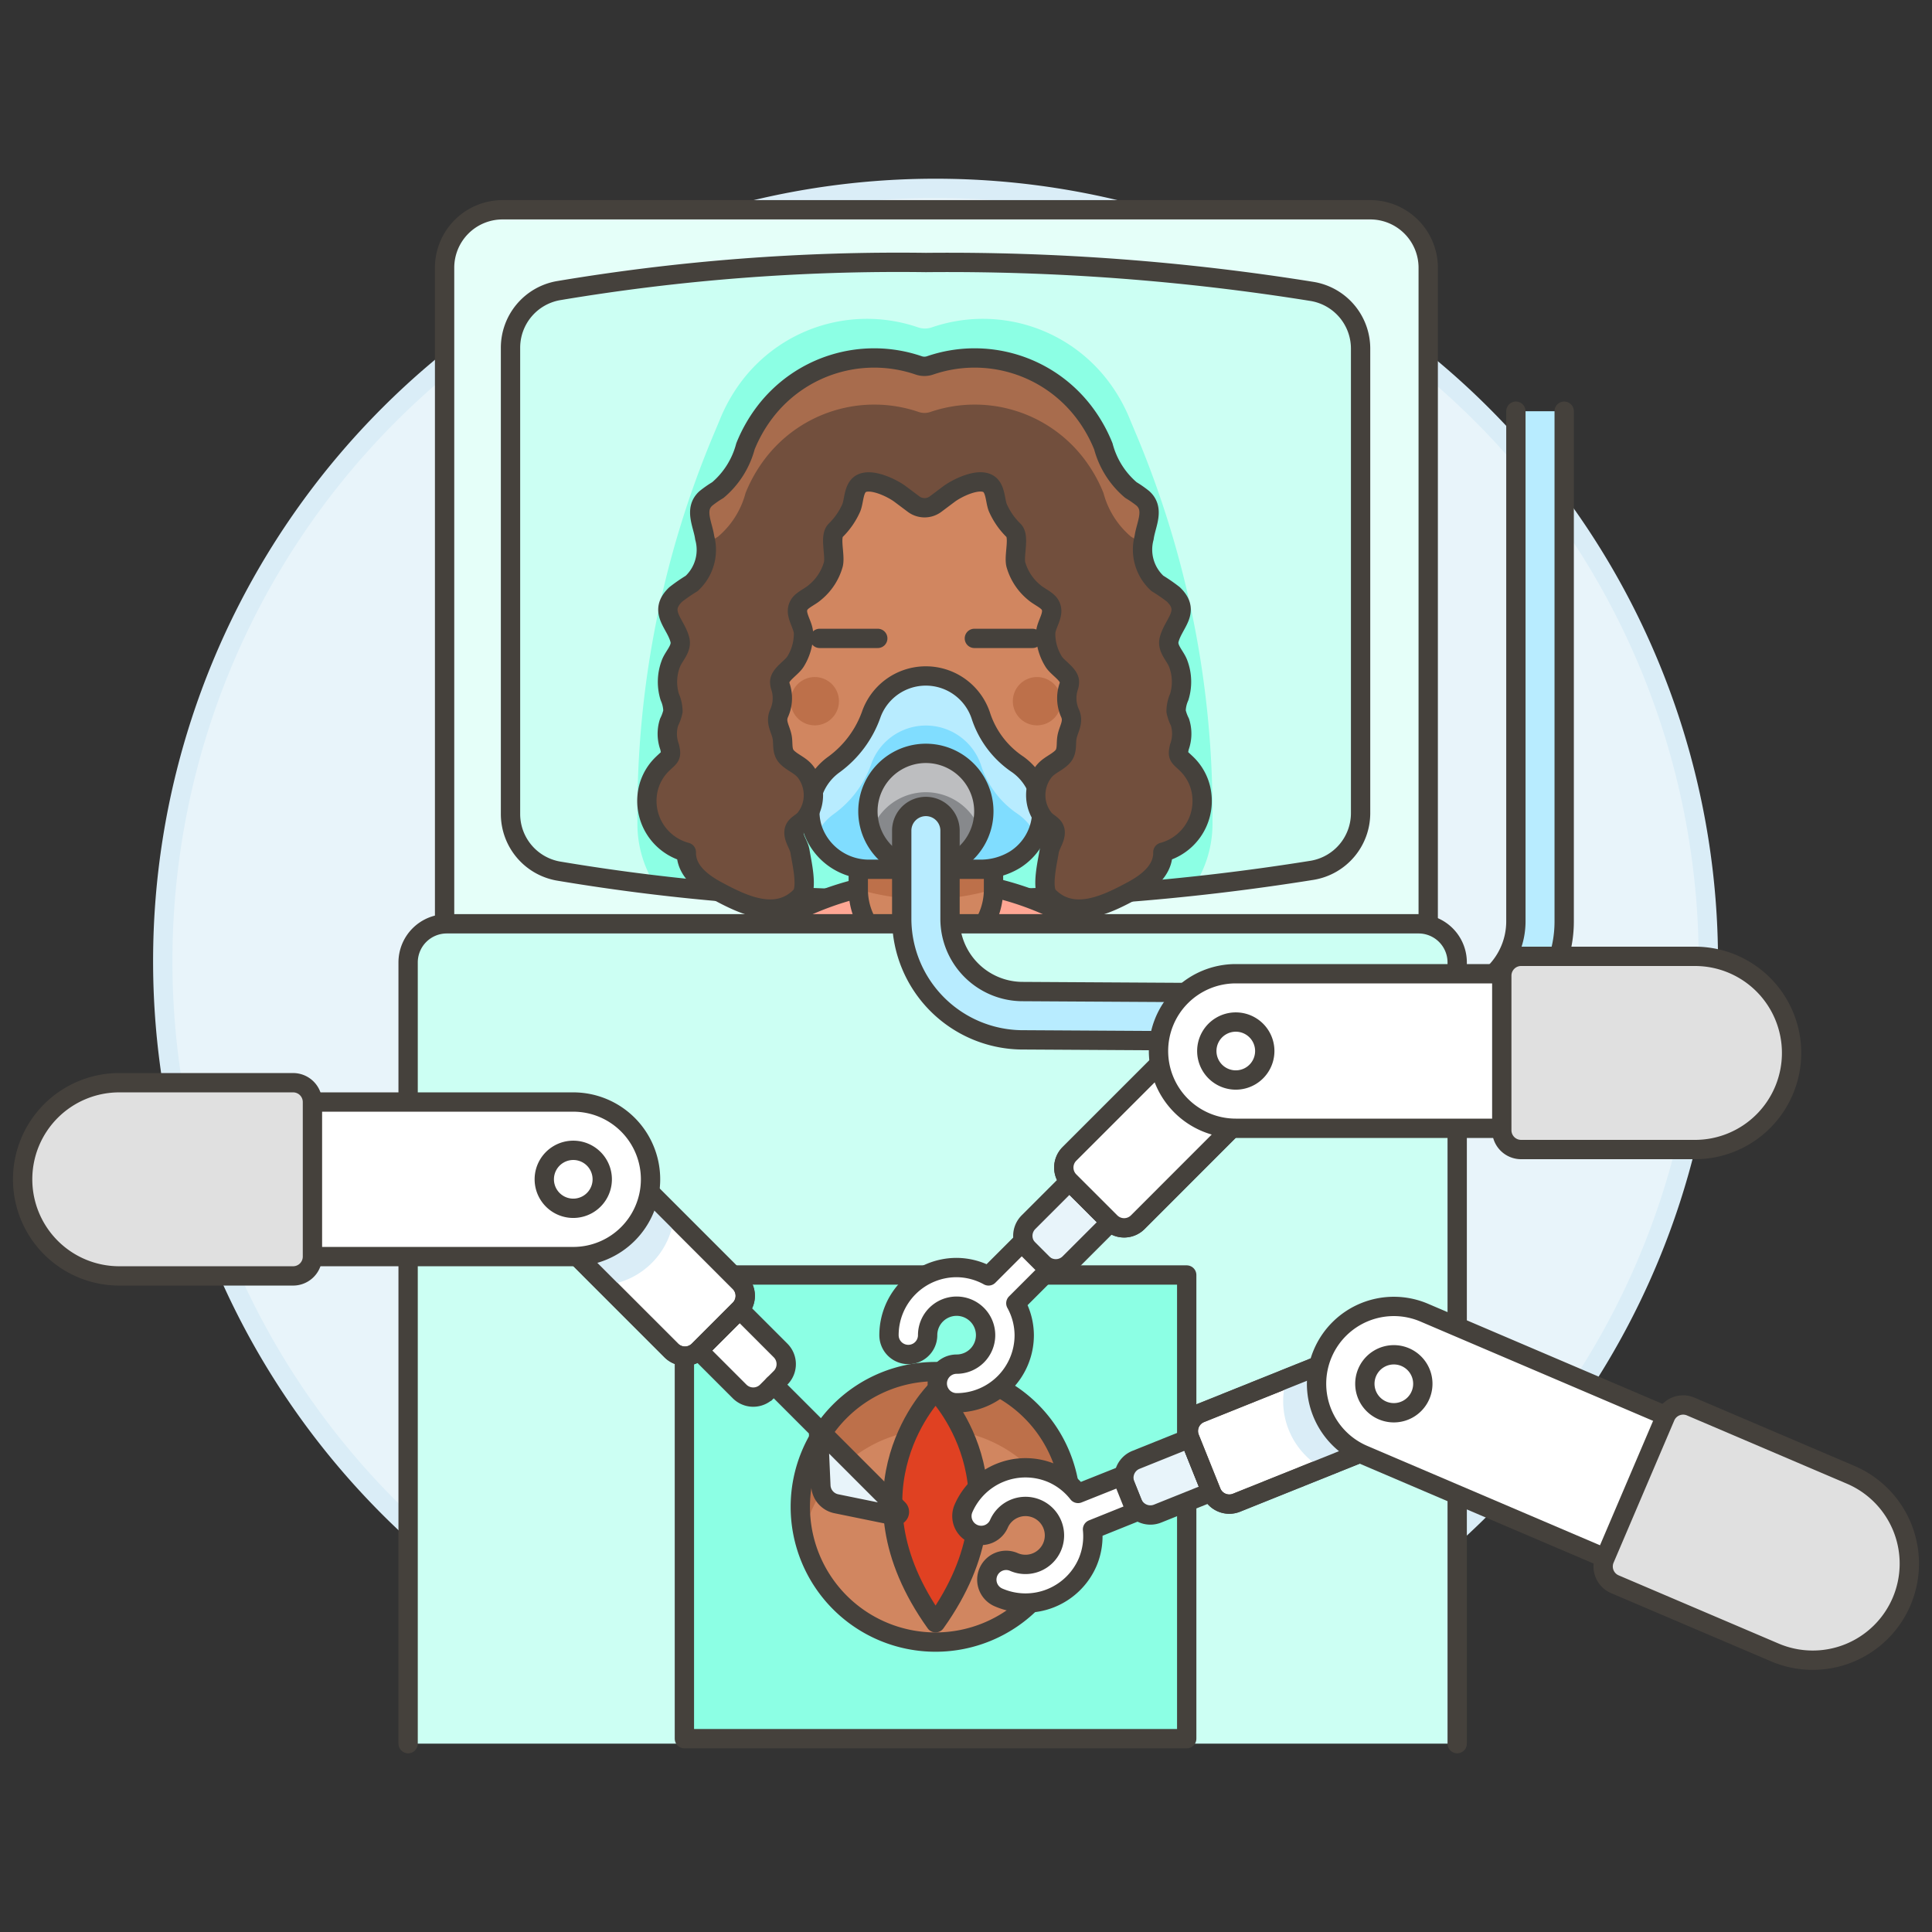 <svg xmlns="http://www.w3.org/2000/svg" version="1.1" xmlns:xlink="http://www.w3.org/1999/xlink" xmlns:svgjs="http://svgjs.com/svgjs" viewBox="0 0 200 200" width="200" height="200"><rect x="0" y="0" width="200" height="200" fill="#333333" stroke="none"/><g transform="matrix(2,0,0,2,0,0)"><path d="M8.424 49.750 A40.000 40.000 0 1 0 88.424 49.750 A40.000 40.000 0 1 0 8.424 49.750 Z" fill="#e8f4fa" stroke="#daedf7" stroke-miterlimit="10"></path><path d="M73.924,60.544H23.012V13.858a3,3,0,0,1,3-3H70.924a3,3,0,0,1,3,3Z" fill="#e5fff9" stroke="#45413c" stroke-linecap="round" stroke-linejoin="round"></path><path d="M70.424,18.044a3,3,0,0,0-2.493-2.957,118.819,118.819,0,0,0-20.007-1.5,106.081,106.081,0,0,0-19.043,1.461A3,3,0,0,0,26.424,18V42.131a3,3,0,0,0,2.457,2.951,106.05,106.05,0,0,0,19.043,1.462,118.929,118.929,0,0,0,20.007-1.5,3,3,0,0,0,2.493-2.957Z" fill="#ccfff3"></path><path d="M58.5,21.742a8.659,8.659,0,0,0-1.142-2.021,8.137,8.137,0,0,0-9.116-2.78,1.113,1.113,0,0,1-.734,0,8.137,8.137,0,0,0-9.116,2.78,8.7,8.7,0,0,0-1.142,2.021l-.377.9a50.49,50.49,0,0,0-3.881,19.413v.605a5.893,5.893,0,0,0,.923,3.155,124.357,124.357,0,0,0,14.013.725,135.47,135.47,0,0,0,13.87-.673,5.887,5.887,0,0,0,.96-3.207v-.605a50.49,50.49,0,0,0-3.881-19.413Z" fill="#8cffe4"></path><path d="M70.424,18.044a3,3,0,0,0-2.493-2.957,118.819,118.819,0,0,0-20.007-1.5,106.081,106.081,0,0,0-19.043,1.461A3,3,0,0,0,26.424,18V42.131a3,3,0,0,0,2.457,2.951,106.05,106.05,0,0,0,19.043,1.462,118.929,118.929,0,0,0,20.007-1.5,3,3,0,0,0,2.493-2.957Z" fill="none" stroke="#45413c" stroke-linecap="round" stroke-linejoin="round"></path><path d="M33.424,77.544v2a2.5,2.5,0,1,0,5,0v-2Z" fill="#ffcebf" stroke="#45413c" stroke-linecap="round" stroke-linejoin="round"></path><path d="M57.424,77.544v2a2.5,2.5,0,1,0,5,0v-2Z" fill="#ffcebf" stroke="#45413c" stroke-linecap="round" stroke-linejoin="round"></path><path d="M63.424,61.044a15.5,15.5,0,0,0-16.25-15.483,15.788,15.788,0,0,0-14.75,15.92V76.544a1,1,0,0,0,1,1h5v-17h19v17h5a1,1,0,0,0,1-1Z" fill="#ffb0ca"></path><path d="M63.424,61.044a15.5,15.5,0,0,0-16.25-15.483,15.788,15.788,0,0,0-14.75,15.92V76.544a1,1,0,0,0,1,1h5v-17h19v17h5a1,1,0,0,0,1-1Z" fill="#ffa694"></path><path d="M63.424,61.044a15.5,15.5,0,0,0-16.25-15.483,15.788,15.788,0,0,0-14.75,15.92V76.544a1,1,0,0,0,1,1h5v-17h19v17h5a1,1,0,0,0,1-1Z" fill="none" stroke="#45413c" stroke-linecap="round" stroke-linejoin="round"></path><path d="M44.424,46.044a3.5,3.5,0,0,0,7,0v-3.5h-7Z" fill="#d18660"></path><path d="M44.424,46.03a12.173,12.173,0,0,0,7,0V42.544h-7Z" fill="#bd704a"></path><path d="M47.924,49.544a3.5,3.5,0,0,1-3.5-3.5v-3.5h7v3.5A3.5,3.5,0,0,1,47.924,49.544Z" fill="none" stroke="#45413c" stroke-linecap="round" stroke-linejoin="round"></path><path d="M38.424 60.544L38.424 59.544" fill="none" stroke="#45413c" stroke-linecap="round" stroke-linejoin="round"></path><path d="M57.424 60.544L57.424 59.544" fill="none" stroke="#45413c" stroke-linecap="round" stroke-linejoin="round"></path><path d="M37.924,32.044v-2.5a10,10,0,0,1,20,0v2.5a2,2,0,0,1,0,4c-.042,0-.081-.01-.123-.013a9.987,9.987,0,0,1-19.755,0c-.041,0-.08.013-.122.013a2,2,0,1,1,0-4Z" fill="#d18660"></path><path d="M37.924,32.044v-2.5a10,10,0,0,1,20,0v2.5a2,2,0,0,1,0,4c-.042,0-.081-.01-.123-.013a9.987,9.987,0,0,1-19.755,0c-.041,0-.08.013-.122.013a2,2,0,1,1,0-4Z" fill="none" stroke="#45413c" stroke-linecap="round" stroke-linejoin="round"></path><path d="M52.424 36.294 A1.250 1.250 0 1 0 54.924 36.294 A1.250 1.250 0 1 0 52.424 36.294 Z" fill="#bd704a"></path><path d="M40.924 36.294 A1.250 1.250 0 1 0 43.424 36.294 A1.250 1.250 0 1 0 40.924 36.294 Z" fill="#bd704a"></path><path d="M42.425,33.043h3.008" fill="none" stroke="#45413c" stroke-linecap="round" stroke-linejoin="round"></path><path d="M50.433,33.043h3.009" fill="none" stroke="#45413c" stroke-linecap="round" stroke-linejoin="round"></path><path d="M52.686,39.572a4.832,4.832,0,0,1-1.9-2.473,3,3,0,0,0-5.673-.168,5.47,5.47,0,0,1-1.933,2.628,2.987,2.987,0,0,0-1.118,3.362,3.078,3.078,0,0,0,2.973,2.073h5.646a3.422,3.422,0,0,0,1.842-.49A2.969,2.969,0,0,0,52.686,39.572Z" fill="#80ddff"></path><path d="M42.208,43.287a2.931,2.931,0,0,1,.976-1.173,5.4,5.4,0,0,0,1.93-2.62,3.008,3.008,0,0,1,5.68.16,4.8,4.8,0,0,0,1.89,2.48,2.805,2.805,0,0,1,.95,1.14,2.981,2.981,0,0,0-.948-3.7,4.832,4.832,0,0,1-1.9-2.473,3,3,0,0,0-5.673-.168,5.47,5.47,0,0,1-1.933,2.628,2.987,2.987,0,0,0-1.118,3.362A2.7,2.7,0,0,0,42.208,43.287Z" fill="#b8ecff"></path><path d="M52.686,39.572a4.832,4.832,0,0,1-1.9-2.473,3,3,0,0,0-5.673-.168,5.47,5.47,0,0,1-1.933,2.628,2.987,2.987,0,0,0-1.118,3.362,3.078,3.078,0,0,0,2.973,2.073h5.646a3.422,3.422,0,0,0,1.842-.49A2.969,2.969,0,0,0,52.686,39.572Z" fill="none" stroke="#45413c" stroke-linecap="round" stroke-linejoin="round"></path><path d="M62.215,41.242a2.629,2.629,0,0,0-.808-1.716c-.374-.361-.486-.36-.358-.876a1.976,1.976,0,0,0,.025-1.271,2.359,2.359,0,0,1-.2-.561,1.86,1.86,0,0,1,.164-.746,2.654,2.654,0,0,0-.046-1.7c-.139-.41-.592-.786-.48-1.251.21-.866,1.152-1.459.219-2.356a8.826,8.826,0,0,0-.826-.57,2.373,2.373,0,0,1-.685-2.365c.09-.677.562-1.462-.059-2.03a5.532,5.532,0,0,0-.625-.435,4.447,4.447,0,0,1-1.426-2.26,7.614,7.614,0,0,0-1-1.765,7.109,7.109,0,0,0-7.963-2.429.914.914,0,0,1-.6,0,7.109,7.109,0,0,0-7.963,2.429,7.614,7.614,0,0,0-1,1.765,4.447,4.447,0,0,1-1.426,2.26,5.532,5.532,0,0,0-.625.435c-.621.568-.149,1.353-.059,2.03A2.373,2.373,0,0,1,35.8,30.2a8.826,8.826,0,0,0-.826.57c-.933.9.009,1.49.219,2.356.112.465-.341.841-.48,1.251a2.654,2.654,0,0,0-.046,1.7,1.86,1.86,0,0,1,.164.746,2.359,2.359,0,0,1-.2.561,1.97,1.97,0,0,0,.026,1.271c.127.516.015.515-.359.876a2.629,2.629,0,0,0-.808,1.716,2.745,2.745,0,0,0,2.034,2.864c0,.013,0,.026,0,.039,0,.934.835,1.551,1.578,1.951,1.329.716,3.075,1.58,4.343.288.387-.394.041-1.811-.037-2.314-.054-.348-.339-.667-.31-1.026s.4-.431.592-.691a1.95,1.95,0,0,0,.412-1.182,2,2,0,0,0-.388-1.2c-.262-.36-.664-.475-.969-.776s-.188-.69-.265-1.067c-.086-.421-.352-.748-.16-1.2a1.9,1.9,0,0,0,.068-1.423.833.833,0,0,1-.03-.227c.019-.384.613-.712.815-1.036a2.731,2.731,0,0,0,.416-1.444c0-.51-.54-1.047-.2-1.537.157-.226.565-.4.779-.591a2.879,2.879,0,0,0,.966-1.467c.112-.471-.2-1.426.109-1.746a3.761,3.761,0,0,0,.818-1.175c.153-.366.11-1.024.508-1.253.529-.3,1.61.227,2.032.544l.675.506a.952.952,0,0,0,1.16,0l.675-.506c.422-.317,1.5-.849,2.032-.544.4.229.355.887.508,1.253a3.761,3.761,0,0,0,.818,1.175c.312.32,0,1.275.109,1.746a2.879,2.879,0,0,0,.966,1.467c.214.188.622.365.779.591.341.49-.2,1.027-.2,1.537a2.731,2.731,0,0,0,.416,1.444c.2.324.8.652.815,1.036a.873.873,0,0,1-.029.227,1.891,1.891,0,0,0,.067,1.423c.192.451-.074.778-.16,1.2-.077.377.044.764-.265,1.067s-.707.416-.969.776a2,2,0,0,0-.388,1.2,1.95,1.95,0,0,0,.412,1.182c.192.26.565.339.592.691s-.256.678-.31,1.026c-.078.5-.424,1.92-.037,2.314,1.268,1.292,3.014.428,4.343-.288.743-.4,1.579-1.017,1.579-1.951,0-.013,0-.026,0-.039A2.745,2.745,0,0,0,62.215,41.242Z" fill="#724f3d"></path><path d="M54.318,33.675a.771.771,0,0,0-.069-.072,2.646,2.646,0,0,0,.175.393A.6.6,0,0,0,54.318,33.675Z" fill="#a86c4d"></path><path d="M41.384,33.675a.6.6,0,0,0-.106.321,2.646,2.646,0,0,0,.175-.393A.771.771,0,0,0,41.384,33.675Z" fill="#a86c4d"></path><path d="M36.518,28.238c.009-.008.012-.017.021-.025a5.532,5.532,0,0,1,.625-.435,4.452,4.452,0,0,0,1.426-2.26,7.614,7.614,0,0,1,1-1.765,7.109,7.109,0,0,1,7.963-2.429.931.931,0,0,0,.6,0,7.109,7.109,0,0,1,7.963,2.429,7.614,7.614,0,0,1,1,1.765,4.452,4.452,0,0,0,1.426,2.26,5.532,5.532,0,0,1,.625.435c.009.008.012.017.021.025.008-.136.02-.271.038-.406.09-.677.562-1.462-.059-2.03a5.532,5.532,0,0,0-.625-.435,4.447,4.447,0,0,1-1.426-2.26,7.614,7.614,0,0,0-1-1.765,7.109,7.109,0,0,0-7.963-2.429.914.914,0,0,1-.6,0,7.109,7.109,0,0,0-7.963,2.429,7.614,7.614,0,0,0-1,1.765,4.447,4.447,0,0,1-1.426,2.26,5.532,5.532,0,0,0-.625.435c-.621.568-.149,1.353-.059,2.03C36.5,27.967,36.51,28.1,36.518,28.238Z" fill="#a86c4d"></path><path d="M62.215,41.242a2.629,2.629,0,0,0-.808-1.716c-.374-.361-.486-.36-.358-.876a1.976,1.976,0,0,0,.025-1.271,2.359,2.359,0,0,1-.2-.561,1.86,1.86,0,0,1,.164-.746,2.654,2.654,0,0,0-.046-1.7c-.139-.41-.592-.786-.48-1.251.21-.866,1.152-1.459.219-2.356a8.826,8.826,0,0,0-.826-.57,2.373,2.373,0,0,1-.685-2.365c.09-.677.562-1.462-.059-2.03a5.532,5.532,0,0,0-.625-.435,4.447,4.447,0,0,1-1.426-2.26,7.614,7.614,0,0,0-1-1.765,7.109,7.109,0,0,0-7.963-2.429.914.914,0,0,1-.6,0,7.109,7.109,0,0,0-7.963,2.429,7.614,7.614,0,0,0-1,1.765,4.447,4.447,0,0,1-1.426,2.26,5.532,5.532,0,0,0-.625.435c-.621.568-.149,1.353-.059,2.03A2.373,2.373,0,0,1,35.8,30.2a8.826,8.826,0,0,0-.826.57c-.933.9.009,1.49.219,2.356.112.465-.341.841-.48,1.251a2.654,2.654,0,0,0-.046,1.7,1.86,1.86,0,0,1,.164.746,2.359,2.359,0,0,1-.2.561,1.97,1.97,0,0,0,.026,1.271c.127.516.015.515-.359.876a2.629,2.629,0,0,0-.808,1.716,2.745,2.745,0,0,0,2.034,2.864c0,.013,0,.026,0,.039,0,.934.835,1.551,1.578,1.951,1.329.716,3.075,1.58,4.343.288.387-.394.041-1.811-.037-2.314-.054-.348-.339-.667-.31-1.026s.4-.431.592-.691a1.95,1.95,0,0,0,.412-1.182,2,2,0,0,0-.388-1.2c-.262-.36-.664-.475-.969-.776s-.188-.69-.265-1.067c-.086-.421-.352-.748-.16-1.2a1.9,1.9,0,0,0,.068-1.423.833.833,0,0,1-.03-.227c.019-.384.613-.712.815-1.036a2.731,2.731,0,0,0,.416-1.444c0-.51-.54-1.047-.2-1.537.157-.226.565-.4.779-.591a2.879,2.879,0,0,0,.966-1.467c.112-.471-.2-1.426.109-1.746a3.761,3.761,0,0,0,.818-1.175c.153-.366.11-1.024.508-1.253.529-.3,1.61.227,2.032.544l.675.506a.952.952,0,0,0,1.16,0l.675-.506c.422-.317,1.5-.849,2.032-.544.4.229.355.887.508,1.253a3.761,3.761,0,0,0,.818,1.175c.312.32,0,1.275.109,1.746a2.879,2.879,0,0,0,.966,1.467c.214.188.622.365.779.591.341.49-.2,1.027-.2,1.537a2.731,2.731,0,0,0,.416,1.444c.2.324.8.652.815,1.036a.873.873,0,0,1-.029.227,1.891,1.891,0,0,0,.067,1.423c.192.451-.074.778-.16,1.2-.077.377.044.764-.265,1.067s-.707.416-.969.776a2,2,0,0,0-.388,1.2,1.95,1.95,0,0,0,.412,1.182c.192.26.565.339.592.691s-.256.678-.31,1.026c-.078.5-.424,1.92-.037,2.314,1.268,1.292,3.014.428,4.343-.288.743-.4,1.579-1.017,1.579-1.951,0-.013,0-.026,0-.039A2.745,2.745,0,0,0,62.215,41.242Z" fill="none" stroke="#45413c" stroke-linecap="round" stroke-linejoin="round"></path><path d="M33.424,77.544v2a2.5,2.5,0,1,0,5,0v-2Z" fill="#ffcebf" stroke="#45413c" stroke-linecap="round" stroke-linejoin="round"></path><path d="M57.424,77.544v2a2.5,2.5,0,1,0,5,0v-2Z" fill="#ffcebf" stroke="#45413c" stroke-linecap="round" stroke-linejoin="round"></path><path d="M38.424 60.544L38.424 59.544" fill="none" stroke="#45413c" stroke-linecap="round" stroke-linejoin="round"></path><path d="M57.424 60.544L57.424 59.544" fill="none" stroke="#45413c" stroke-linecap="round" stroke-linejoin="round"></path><path d="M75.424,90.25V49.816a2,2,0,0,0-2-2h-50.3a2,2,0,0,0-2,2V90.25" fill="#ccfff3" stroke="#45413c" stroke-linecap="round" stroke-linejoin="round"></path><path d="M35.424 65.994 L61.424 65.994 L61.424 89.994 L35.424 89.994 Z" fill="#8cffe4" stroke="#45413c" stroke-linecap="round" stroke-linejoin="round"></path><path d="M41.424 77.994 A7.000 7.000 0 1 0 55.424 77.994 A7.000 7.000 0 1 0 41.424 77.994 Z" fill="#d18660"></path><path d="M44.923 41.994 A3.000 3.000 0 1 0 50.923 41.994 A3.000 3.000 0 1 0 44.923 41.994 Z" fill="#87898c"></path><path d="M45.1,43.014a2.988,2.988,0,0,1,5.646,0,3,3,0,1,0-5.646,0Z" fill="#bdbec0"></path><path d="M44.923 41.994 A3.000 3.000 0 1 0 50.923 41.994 A3.000 3.000 0 1 0 44.923 41.994 Z" fill="none" stroke="#45413c" stroke-linecap="round" stroke-linejoin="round"></path><path d="M78.462,21.284V47.7a3.776,3.776,0,0,1-1.121,2.675,3.831,3.831,0,0,1-2.708,1.074l-21.775-.127a3.767,3.767,0,0,1-3.685-3.749v-4.58a1.25,1.25,0,1,0-2.5,0v4.58a6.282,6.282,0,0,0,6.156,6.249l21.774.127h.107a6.249,6.249,0,0,0,6.252-6.25V21.284" fill="#b8ecff" stroke="#45413c" stroke-linecap="round" stroke-linejoin="round"></path><path d="M41.584,79.492a7,7,0,0,1,13.679,0,7,7,0,1,0-13.714-.174" fill="#bd704a"></path><path d="M41.424 77.994 A7.000 7.000 0 1 0 55.424 77.994 A7.000 7.000 0 1 0 41.424 77.994 Z" fill="none" stroke="#45413c" stroke-linecap="round" stroke-linejoin="round"></path><path d="M48.424,71.994s-5,5,0,12C53.424,76.994,48.424,71.994,48.424,71.994Z" fill="#e04122" stroke="#45413c" stroke-linecap="round" stroke-linejoin="round"></path><path d="M38.281,67.779,36.16,69.9l2.121,2.121a1,1,0,0,0,1.414,0l.707-.707a1,1,0,0,0,0-1.414Z" fill="#ffffff" stroke="#45413c" stroke-miterlimit="10"></path><path d="M40.048,71.669l2.311,2.31.129,2.919a1,1,0,0,0,.8.936l3.027.618a.2.2,0,0,0,.182-.337l-4.233-4.233" fill="#e8f4fa" stroke="#45413c" stroke-linecap="round" stroke-linejoin="round"></path><path d="M32.624,60.708l-3.535,3.535L34.745,69.9a1,1,0,0,0,1.415,0l2.121-2.121a1,1,0,0,0,0-1.414Z" fill="#ffffff"></path><path d="M32.624,60.708l-3.535,3.535L34.745,69.9a1,1,0,0,0,1.415,0l2.121-2.121a1,1,0,0,0,0-1.414Z" fill="none" stroke="#45413c" stroke-miterlimit="10"></path><path d="M34.891,62.918a4,4,0,0,1-3.53,3.6l-1.48-1.48A4,4,0,0,0,33.618,61.7Z" fill="#daedf7"></path><path d="M32.624,60.708l-3.535,3.535L34.745,69.9a1,1,0,0,0,1.415,0l2.121-2.121a1,1,0,0,0,0-1.414Z" fill="none" stroke="#45413c" stroke-miterlimit="10"></path><path d="M13.672,65.041h16a4,4,0,0,0,4-4h0a4,4,0,0,0-4-4h-16Z" fill="#ffffff" stroke="#45413c" stroke-linecap="round" stroke-linejoin="round"></path><path d="M28.172 61.041 A1.500 1.500 0 1 0 31.172 61.041 A1.500 1.500 0 1 0 28.172 61.041 Z" fill="#ffffff" stroke="#45413c" stroke-linecap="round" stroke-linejoin="round"></path><path d="M6.172,66.041h9a1,1,0,0,0,1-1v-8a1,1,0,0,0-1-1h-9a5,5,0,0,0-5,5h0A5,5,0,0,0,6.172,66.041Z" fill="#e0e0e0" stroke="#45413c" stroke-linecap="round" stroke-linejoin="round"></path><path d="M55.355,61.139l2.122,2.121-2.122,2.121a1,1,0,0,1-1.414,0l-.707-.707a1,1,0,0,1,0-1.414Z" fill="#e8f4fa" stroke="#45413c" stroke-miterlimit="10"></path><path d="M54.3,65.735l-1.414-1.414-1.72,1.72a3.465,3.465,0,0,0-1.652-.433,3.5,3.5,0,0,0-3.5,3.5,1,1,0,0,0,2,0,1.5,1.5,0,1,1,1.5,1.5,1,1,0,1,0,0,2,3.5,3.5,0,0,0,3.5-3.5,3.452,3.452,0,0,0-.434-1.653Z" fill="#ffffff" stroke="#45413c" stroke-linecap="round" stroke-linejoin="round"></path><path d="M61.012,54.068,64.548,57.6,58.891,63.26a1,1,0,0,1-1.414,0l-2.122-2.121a1,1,0,0,1,0-1.414Z" fill="#e8f4fa"></path><path d="M61.012,54.068,64.548,57.6,58.891,63.26a1,1,0,0,1-1.414,0l-2.122-2.121a1,1,0,0,1,0-1.414Z" fill="none" stroke="#45413c" stroke-miterlimit="10"></path><path d="M58.745,56.278a4,4,0,0,0,3.53,3.6l1.48-1.48a4,4,0,0,1-3.737-3.334Z" fill="#b8ecff"></path><path d="M61.012,54.068,64.548,57.6,58.891,63.26a1,1,0,0,1-1.414,0l-2.122-2.121a1,1,0,0,1,0-1.414Z" fill="#ffffff" stroke="#45413c" stroke-miterlimit="10"></path><path d="M79.964,58.4h-16a4,4,0,0,1-4-4h0a4,4,0,0,1,4-4h16Z" fill="#ffffff" stroke="#45413c" stroke-linecap="round" stroke-linejoin="round"></path><path d="M62.464 54.401 A1.500 1.500 0 1 0 65.464 54.401 A1.500 1.500 0 1 0 62.464 54.401 Z" fill="#ffffff" stroke="#45413c" stroke-linecap="round" stroke-linejoin="round"></path><path d="M87.732,59.5h-9a1,1,0,0,1-1-1v-8a1,1,0,0,1,1-1h9a5,5,0,0,1,5,5h0A5,5,0,0,1,87.732,59.5Z" fill="#e0e0e0" stroke="#45413c" stroke-linecap="round" stroke-linejoin="round"></path><path d="M61.583,74.442,62.7,77.226l-2.784,1.118a1,1,0,0,1-1.3-.555l-.373-.928a1,1,0,0,1,.555-1.3Z" fill="#e8f4fa" stroke="#45413c" stroke-miterlimit="10"></path><path d="M58.8,78.254,58.058,76.4,55.8,77.3a3.453,3.453,0,0,0-1.348-1.047A3.5,3.5,0,0,0,49.86,78.1a1,1,0,0,0,1.839.785,1.5,1.5,0,1,1,.791,1.968,1,1,0,1,0-.785,1.839A3.5,3.5,0,0,0,56.3,80.85a3.453,3.453,0,0,0,.249-1.69Z" fill="#ffffff" stroke="#45413c" stroke-linecap="round" stroke-linejoin="round"></path><path d="M69.561,70.159,71.425,74.8,64,77.781a1,1,0,0,1-1.3-.555l-1.118-2.784a1,1,0,0,1,.555-1.3Z" fill="#ffffff"></path><path d="M69.561,70.159,71.425,74.8,64,77.781a1,1,0,0,1-1.3-.555l-1.118-2.784a1,1,0,0,1,.555-1.3Z" fill="none" stroke="#45413c" stroke-miterlimit="10"></path><path d="M66.608,71.3A4,4,0,0,0,68.443,76l1.942-.781a4,4,0,0,1-2.128-4.533Z" fill="#daedf7"></path><path d="M69.561,70.159,71.425,74.8,64,77.781a1,1,0,0,1-1.3-.555l-1.118-2.784a1,1,0,0,1,.555-1.3Z" fill="none" stroke="#45413c" stroke-miterlimit="10"></path><path d="M85.291,81.584,70.575,75.3a4,4,0,0,1-2.109-5.249h0a4,4,0,0,1,5.25-2.109l14.715,6.281Z" fill="#ffffff" stroke="#45413c" stroke-linecap="round" stroke-linejoin="round"></path><path d="M70.645 71.624 A1.500 1.500 0 1 0 73.645 71.624 A1.500 1.500 0 1 0 70.645 71.624 Z" fill="#ffffff" stroke="#45413c" stroke-linecap="round" stroke-linejoin="round"></path><path d="M91.864,85.53,83.586,82a1,1,0,0,1-.527-1.313l3.14-7.358a1,1,0,0,1,1.313-.527l8.277,3.533a5,5,0,0,1,2.636,6.562h0A5,5,0,0,1,91.864,85.53Z" fill="#e0e0e0" stroke="#45413c" stroke-linecap="round" stroke-linejoin="round"></path></g></svg>